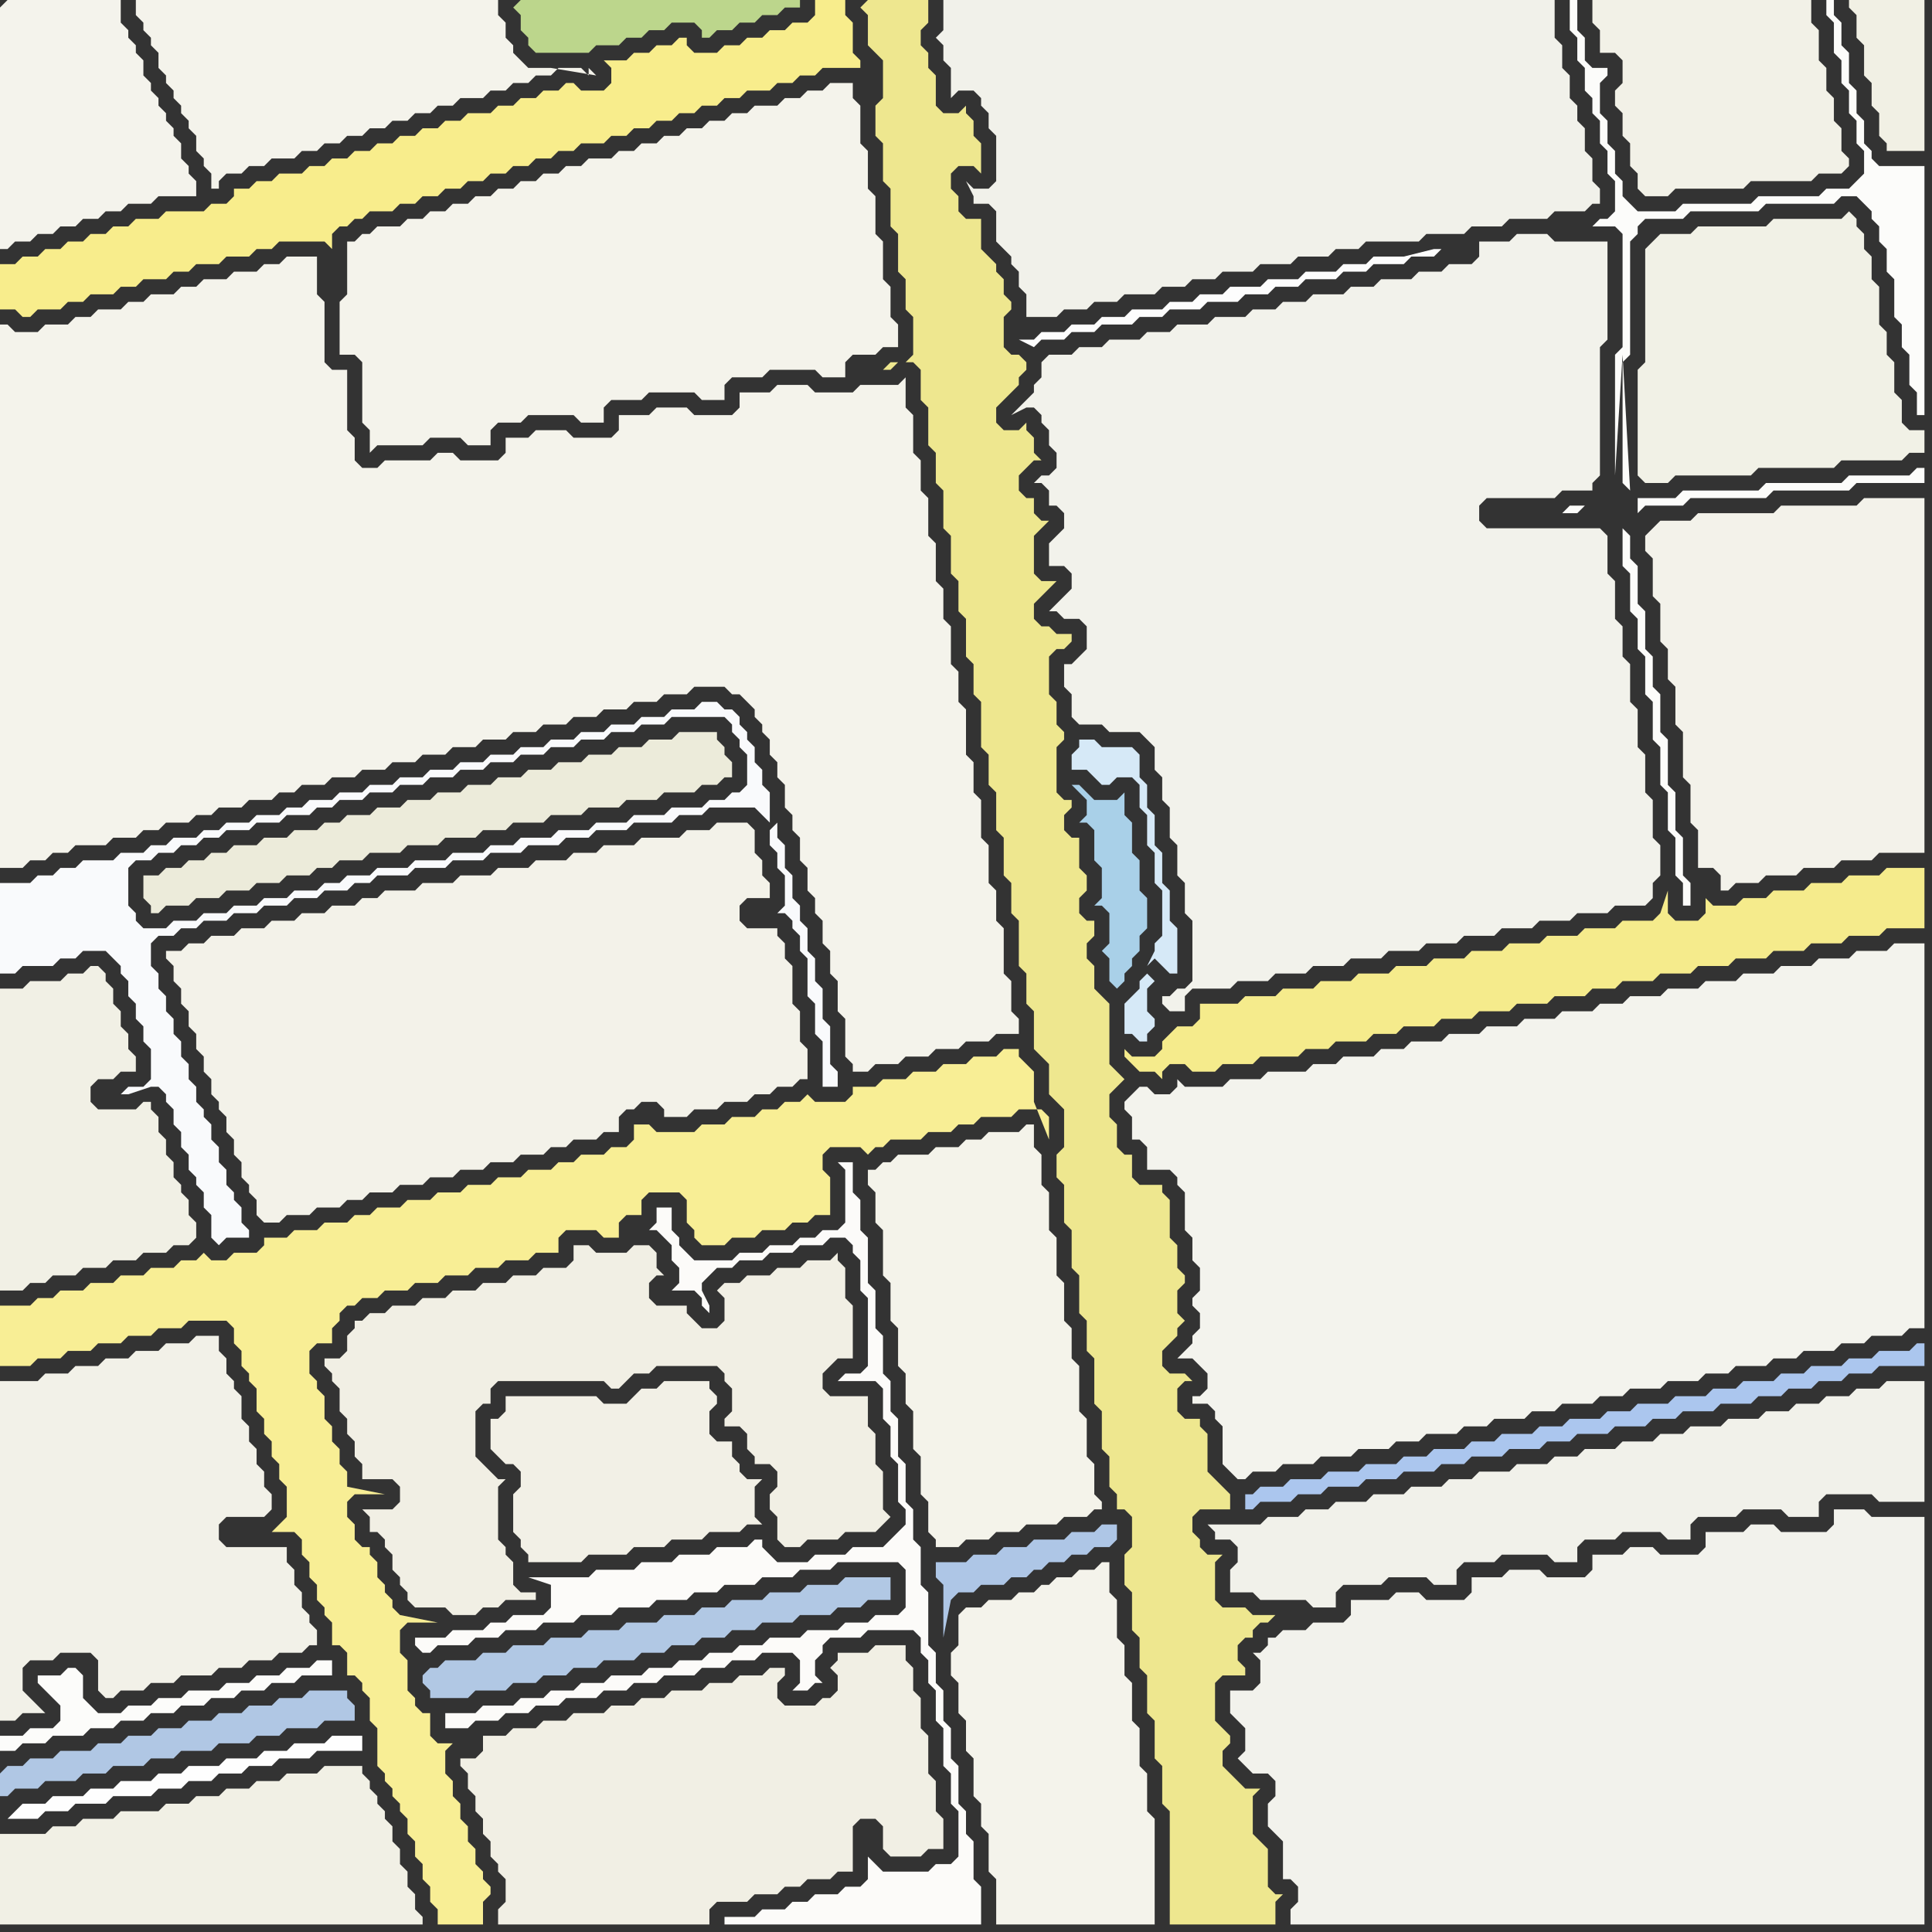 <svg width="256" height="256" xmlns="http://www.w3.org/2000/svg"><rect width="100%" height="100%" fill="#333333" stroke="none"/><script> 
var tempColor;
function hoverPath(evt){
obj = evt.target;
tempColor = obj.getAttribute("fill");
obj.setAttribute("fill","red");
//alert(tempColor);
//obj.setAttribute("stroke","red");}
function recoverPath(evt){
obj = evt.target;
obj.setAttribute("fill", tempColor);
//obj.setAttribute("stroke", tempColor);
}</script><path onmouseover="hoverPath(evt)" onmouseout="recoverPath(evt)" fill="rgb(249,250,252)" d="M  19,144l -2,0 -1,1 1,0 3,-1 1,0 1,1 0,1 1,1 0,2 1,1 0,2 1,1 0,2 1,1 0,1 1,1 0,2 1,1 0,3 1,1 1,-1 3,0 0,-1 -1,-1 0,-2 -1,-1 0,-1 -1,-1 0,-2 -1,-1 0,-2 -1,-1 0,-2 -1,-1 0,-1 -1,-1 0,-2 -1,-1 0,-2 -1,-1 0,-2 -1,-1 0,-2 -1,-1 0,-2 -1,-1 0,-2 -1,-1 0,-3 1,-1 2,0 1,-1 2,0 1,-1 3,0 1,-1 3,0 1,-1 3,0 1,-1 3,0 1,-1 3,0 1,-1 2,0 1,-1 4,0 1,-1 4,0 1,-1 4,0 1,-1 4,0 1,-1 4,0 1,-1 3,0 1,-1 4,0 1,-1 5,0 1,-1 3,0 1,-1 6,0 1,1 1,1 0,-4 -1,-1 0,-2 -1,-1 0,-2 -1,-1 0,-1 -1,-1 0,-1 -1,-1 -1,0 -1,-1 -2,0 -1,1 -3,0 -1,1 -3,0 -1,1 -3,0 -1,1 -3,0 -1,1 -3,0 -1,1 -3,0 -1,1 -3,0 -1,1 -3,0 -1,1 -3,0 -1,1 -3,0 -1,1 -3,0 -1,1 -3,0 -1,1 -3,0 -1,1 -2,0 -1,1 -3,0 -1,1 -3,0 -1,1 -2,0 -1,1 -3,0 -1,1 -2,0 -1,1 -3,0 -1,1 -4,0 -1,1 -2,0 -1,1 -2,0 -1,1 -4,0 0,12 2,0 1,-1 4,0 1,-1 2,0 1,-1 3,0 1,1 1,1 0,1 1,1 0,2 1,1 0,2 1,1 0,2 1,1 0,4 -1,1 -1,-30 2,0 1,-1 2,0 1,-1 2,0 1,-1 2,0 1,-1 3,0 1,-1 3,0 1,-1 3,0 1,-1 2,0 1,-1 3,0 1,-1 3,0 1,-1 3,0 1,-1 3,0 1,-1 3,0 1,-1 3,0 1,-1 3,0 1,-1 3,0 1,-1 3,0 1,-1 3,0 1,-1 3,0 1,-1 7,0 1,1 0,1 1,1 0,1 1,1 0,4 -1,1 -1,0 -1,1 -2,0 -1,1 -4,0 -1,1 -4,0 -1,1 -4,0 -1,1 -4,0 -1,1 -4,0 -1,1 -3,0 -1,1 -4,0 -1,1 -4,0 -1,1 -4,0 -1,1 -3,0 -1,1 -2,0 -1,1 -3,0 -1,1 -3,0 -1,1 -3,0 -1,1 -3,0 -1,1 -3,0 -1,1 -3,0 -1,-1 0,-1 -1,-1 0,-5 1,-1 1,30 84,-35 -1,1 0,2 1,1 0,2 1,1 0,4 -1,1 1,0 1,1 0,1 1,1 0,2 1,1 0,5 1,1 0,4 1,1 0,6 2,0 0,-2 -1,-1 0,-5 -1,-1 0,-4 -1,-1 0,-3 -1,-1 0,-3 -1,-1 0,-2 -1,-1 0,-3 -1,-1 0,-3 -1,-1 0,-2 -84,35Z"/>
<path onmouseover="hoverPath(evt)" onmouseout="recoverPath(evt)" fill="rgb(174,198,230)" d="M  125,207l -1,0 0,2 1,1 0,7 1,-5 0,0 1,-1 2,0 1,-1 3,0 1,-1 2,0 1,-1 1,0 1,-1 2,0 1,-1 2,0 1,-1 2,0 1,-1 0,-2 -2,0 -1,1 -3,0 -1,1 -4,0 -1,1 -3,0 -1,1 -3,0 -1,1Z"/>
<path onmouseover="hoverPath(evt)" onmouseout="recoverPath(evt)" fill="rgb(244,243,236)" d="M  0,1l 0,32 1,0 1,-1 2,0 1,-1 2,0 1,-1 2,0 1,-1 2,0 1,-1 2,0 1,-1 3,0 1,-1 5,0 0,-2 -1,-1 0,-1 -1,-1 0,-2 -1,-1 0,-1 -1,-1 0,-1 -1,-1 0,-1 -1,-1 0,-1 -1,-1 0,-2 -1,-1 0,-1 -1,-1 0,-1 -1,-1 0,-3 -15,0 -1,1Z"/>
<path onmouseover="hoverPath(evt)" onmouseout="recoverPath(evt)" fill="rgb(254,254,254)" d="M  1,241l 4,0 1,-1 3,0 1,-1 4,0 1,-1 5,0 1,-1 3,0 1,-1 3,0 1,-1 3,0 1,-1 3,0 1,-1 4,0 1,-1 6,0 0,-2 -4,0 -1,1 -4,0 -1,1 -3,0 -1,1 -4,0 -1,1 -4,0 -1,1 -3,0 -1,1 -4,0 -1,1 -3,0 -1,1 -4,0 -1,1 -3,0 -1,1 -1,1 -1,-1Z"/>
<path onmouseover="hoverPath(evt)" onmouseout="recoverPath(evt)" fill="rgb(244,243,235)" d="M  19,0l -1,0 0,2 1,1 0,1 1,1 0,1 1,1 0,2 1,1 0,1 1,1 0,1 1,1 0,1 1,1 0,1 1,1 0,2 1,1 0,1 1,1 0,2 1,0 0,-1 1,-1 2,0 1,-1 2,0 1,-1 3,0 1,-1 2,0 1,-1 2,0 1,-1 2,0 1,-1 2,0 1,-1 2,0 1,-1 2,0 1,-1 2,0 1,-1 3,0 1,-1 2,0 1,-1 2,0 1,-1 2,0 1,-1 3,0 1,1 0,-1 1,1 -6,-1 -3,0 -1,-1 -1,-1 0,-1 -1,-1 0,-2 -1,-1 0,-2Z"/>
<path onmouseover="hoverPath(evt)" onmouseout="recoverPath(evt)" fill="rgb(188,214,140)" d="M  68,1l 1,1 0,2 1,1 0,1 1,1 7,0 1,-1 3,0 1,-1 2,0 1,-1 2,0 1,-1 3,0 1,1 0,1 1,0 1,-1 2,0 1,-1 2,0 1,-1 2,0 1,-1 2,0 0,-1 -37,0 -1,1Z"/>
<path onmouseover="hoverPath(evt)" onmouseout="recoverPath(evt)" fill="rgb(238,231,143)" d="M  114,1l 0,0 1,1 0,4 1,1 1,1 0,5 -1,1 0,4 1,1 0,5 1,1 0,5 1,1 0,5 1,1 0,4 1,1 0,5 -1,1 1,0 1,1 0,4 1,1 0,5 1,1 0,4 1,1 0,5 1,1 0,5 1,1 0,4 1,1 0,5 1,1 0,4 1,1 0,6 1,1 0,4 1,1 0,5 1,1 0,5 1,1 0,4 1,1 0,6 1,1 0,4 1,1 0,5 1,1 1,1 0,4 1,1 1,1 0,5 -1,1 0,3 1,1 0,5 1,1 0,5 1,1 0,5 1,1 0,4 1,1 0,6 1,1 0,5 1,1 0,4 1,1 0,2 1,0 1,1 0,4 -1,1 0,4 1,1 0,5 1,1 0,4 1,1 0,5 1,1 0,5 1,1 0,5 1,1 0,15 14,0 0,-3 1,-1 -1,0 -1,-1 0,-5 -1,-1 -1,-1 0,-5 1,-1 -2,0 -1,-1 -1,-1 -1,-1 0,-2 1,-1 0,-1 -1,-1 0,0 -1,-1 0,-5 1,-1 3,0 0,-1 -1,-1 0,-2 1,-1 1,0 0,-1 1,-1 1,0 1,-1 -3,0 -1,-1 -3,0 -1,-1 0,-5 1,-1 -2,0 -1,-1 0,-1 -1,-1 0,-2 1,-1 4,0 0,-2 -1,-1 0,0 -1,-1 -1,-1 0,-5 -1,-1 0,-1 -2,0 -1,-1 0,-3 1,-1 1,0 -1,-1 -2,0 -1,-1 0,-2 1,-1 1,-1 0,-1 1,-1 -1,-1 0,-3 1,-1 0,-1 -1,-1 0,-3 -1,-1 0,-5 -1,-1 0,-1 -3,0 -1,-1 0,-3 -1,0 -1,-1 0,-3 -1,-1 0,-3 1,-1 1,-1 -1,-1 0,0 -1,-1 0,-8 -1,-1 -1,-1 0,-3 -1,-1 0,-2 1,-1 0,-2 -1,0 -1,-1 0,-2 1,-1 0,-2 -1,-1 0,-4 -1,0 -1,-1 0,-2 1,-1 0,-1 -1,0 -1,-1 0,-6 1,-1 0,-1 -1,-1 0,-3 -1,-1 0,-5 1,-1 1,0 1,-1 0,-1 -2,0 -1,-1 -1,0 -1,-1 0,-2 1,-1 1,-1 1,-1 -2,0 -1,-1 0,-5 1,-1 1,-1 -1,0 -1,-1 0,-2 -1,0 -1,-1 0,-2 1,-1 1,-1 1,0 -1,-1 0,-2 -1,-1 0,-1 -1,1 -2,0 -1,-1 0,-2 1,-1 2,-2 0,-1 1,-1 0,-1 -1,-1 -1,0 -1,-1 0,-4 1,-1 0,-1 -1,-1 0,-2 -1,-1 0,-1 -1,-1 -1,-1 0,-4 -2,0 -1,-1 0,-2 -1,-1 0,-2 1,-1 2,0 1,1 0,-4 -1,-1 0,-2 -1,-1 0,-1 -1,1 -2,0 -1,-1 0,-4 -1,-1 0,-2 -1,-1 0,-2 1,-1 0,-3 -8,0 -1,1 5,47 -1,0 -1,1 1,0 1,-1 -5,-47Z"/>
<path onmouseover="hoverPath(evt)" onmouseout="recoverPath(evt)" fill="rgb(242,242,235)" d="M  138,49l 0,1 -1,1 0,1 -1,1 -1,1 -1,1 2,-1 1,0 1,1 0,1 1,1 0,2 1,1 0,2 -1,1 -1,0 -1,1 1,0 1,1 0,2 1,0 1,1 0,2 -1,1 -1,1 0,3 2,0 1,1 0,2 -1,1 -1,1 -1,1 1,0 1,1 2,0 1,1 0,3 -1,1 -1,1 -1,0 0,3 1,1 0,3 1,1 3,0 1,1 4,0 1,1 1,1 0,3 1,1 0,3 1,1 0,4 1,1 0,4 1,1 0,4 1,1 0,8 -1,1 -1,0 -1,1 -1,0 0,1 1,1 2,0 0,-2 1,-1 5,0 1,-1 4,0 1,-1 4,0 1,-1 4,0 1,-1 4,0 1,-1 4,0 1,-1 4,0 1,-1 4,0 1,-1 4,0 1,-1 4,0 1,-1 4,0 1,-1 4,0 1,-1 0,-2 1,-1 0,-4 -1,-1 0,-5 -1,-1 0,-5 -1,-1 0,-5 -1,-1 0,-5 -1,-1 0,-4 -1,-1 0,-5 -1,-1 0,-5 -1,-1 -15,0 -1,-1 0,-2 1,-1 9,0 1,-1 4,0 0,-1 1,-1 0,-17 1,-1 0,-13 -7,0 -1,-1 -4,0 -1,1 -4,0 0,2 -1,1 -3,0 -1,1 -3,0 -1,1 -4,0 -1,1 -3,0 -1,1 -4,0 -1,1 -3,0 -1,1 -3,0 -1,1 -4,0 -1,1 -4,0 -1,1 -3,0 -1,1 -4,0 -1,1 -3,0 -1,1 -3,0 -1,1Z"/>
<path onmouseover="hoverPath(evt)" onmouseout="recoverPath(evt)" fill="rgb(214,233,247)" d="M  152,129l -1,1 0,1 -1,1 -1,1 0,4 1,0 1,1 1,0 0,-1 1,-1 0,-1 -1,-1 0,-3 1,-1 -1,-1 0,-1 1,-1 2,2 1,0 0,-6 -1,-1 0,-4 -1,-1 0,-4 -1,-1 0,-4 -1,-1 0,-3 -1,-1 0,-3 -1,-1 -4,0 -1,-1 -2,0 0,1 -1,1 0,2 2,0 1,1 1,1 1,0 1,-1 2,0 1,1 0,3 1,1 0,4 1,1 0,4 1,1 0,6 -1,1 0,1 -1,2Z"/>
<path onmouseover="hoverPath(evt)" onmouseout="recoverPath(evt)" fill="rgb(245,235,140)" d="M  155,137l 0,0 -1,1 0,1 -1,1 -3,0 -1,-1 0,1 1,1 0,0 1,1 2,0 1,1 0,-1 1,-1 2,0 1,1 3,0 1,-1 4,0 1,-1 5,0 1,-1 3,0 1,-1 4,0 1,-1 3,0 1,-1 4,0 1,-1 4,0 1,-1 4,0 1,-1 4,0 1,-1 4,0 1,-1 3,0 1,-1 4,0 1,-1 4,0 1,-1 4,0 1,-1 4,0 1,-1 4,0 1,-1 4,0 1,-1 4,0 1,-1 5,0 0,-8 -5,0 -1,1 -4,0 -1,1 -4,0 -1,1 -4,0 -1,1 -3,0 -1,1 -3,0 -1,-1 0,2 -1,1 -3,0 -1,-1 0,-3 -1,3 0,0 -1,1 -4,0 -1,1 -4,0 -1,1 -4,0 -1,1 -4,0 -1,1 -4,0 -1,1 -4,0 -1,1 -4,0 -1,1 -4,0 -1,1 -4,0 -1,1 -4,0 -1,1 -4,0 -1,1 -5,0 0,2 -1,1 -2,0 -1,1Z"/>
<path onmouseover="hoverPath(evt)" onmouseout="recoverPath(evt)" fill="rgb(243,243,237)" d="M  155,145l -2,0 -1,-1 -1,0 -1,1 -1,1 0,1 1,1 0,3 1,0 1,1 0,3 3,0 1,1 0,1 1,1 0,5 1,1 0,3 1,1 0,3 -1,1 0,1 1,1 0,2 -1,1 0,1 -1,1 -1,1 2,0 1,1 1,1 0,2 -1,1 -1,0 0,1 2,0 1,1 0,1 1,1 0,5 1,1 1,1 1,0 1,-1 3,0 1,-1 4,0 1,-1 4,0 1,-1 4,0 1,-1 3,0 1,-1 4,0 1,-1 3,0 1,-1 4,0 1,-1 3,0 1,-1 4,0 1,-1 3,0 1,-1 4,0 1,-1 4,0 1,-1 3,0 1,-1 4,0 1,-1 3,0 1,-1 4,0 1,-1 3,0 1,-1 4,0 1,-1 2,0 0,-51 -4,0 -1,1 -4,0 -1,1 -4,0 -1,1 -4,0 -1,1 -4,0 -1,1 -4,0 -1,1 -4,0 -1,1 -4,0 -1,1 -3,0 -1,1 -4,0 -1,1 -4,0 -1,1 -4,0 -1,1 -4,0 -1,1 -4,0 -1,1 -3,0 -1,1 -4,0 -1,1 -3,0 -1,1 -5,0 -1,1 -4,0 -1,1 -5,0 -1,-1 0,1 -1,1Z"/>
<path onmouseover="hoverPath(evt)" onmouseout="recoverPath(evt)" fill="rgb(242,241,231)" d="M  212,0l -1,0 0,3 1,1 0,3 2,0 1,1 0,3 -1,1 0,2 1,1 0,3 1,1 0,3 1,1 0,2 1,1 3,0 1,-1 9,0 1,-1 8,0 1,-1 3,0 1,-1 0,-1 -1,-1 0,-3 -1,-1 0,-3 -1,-1 0,-3 -1,-1 0,-4 -1,-1 0,-3Z"/>
<path onmouseover="hoverPath(evt)" onmouseout="recoverPath(evt)" fill="rgb(241,241,230)" d="M  219,32l 0,0 -1,1 0,15 -1,1 0,14 1,1 3,0 1,-1 10,0 1,-1 10,0 1,-1 8,0 1,-1 2,0 0,-3 -2,0 -1,-1 0,-3 -1,-1 0,-4 -1,-1 0,-3 -1,-1 0,-5 -1,-1 0,-3 -1,-1 0,-2 -1,-1 0,-1 -1,-1 -1,1 -9,0 -1,1 -9,0 -1,1 -4,0 -1,1Z"/>
<path onmouseover="hoverPath(evt)" onmouseout="recoverPath(evt)" fill="rgb(241,240,228)" d="M  247,0l -2,0 0,1 1,1 0,3 1,1 0,4 1,1 0,3 1,1 0,3 1,1 0,1 5,0 0,-20Z"/>
<path onmouseover="hoverPath(evt)" onmouseout="recoverPath(evt)" fill="rgb(242,241,232)" d="M  0,194l 0,34 2,0 1,-1 3,0 -3,-3 0,-3 1,-1 3,0 1,-1 4,0 1,1 0,4 1,1 1,0 1,-1 3,0 1,-1 3,0 1,-1 4,0 1,-1 3,0 1,-1 3,0 1,-1 3,0 1,-1 1,0 0,-2 -1,-1 0,-1 -1,-1 0,-2 -1,-1 0,-2 -1,-1 0,-2 -8,0 -1,-1 0,-2 1,-1 5,0 1,-1 0,-2 -1,-1 0,-2 -1,-1 0,-2 -1,-1 0,-2 -1,-1 0,-3 -1,-1 0,-1 -1,-1 0,-2 -1,-1 0,-2 -3,0 -1,1 -3,0 -1,1 -3,0 -1,1 -3,0 -1,1 -3,0 -1,1 -3,0 -1,1 -5,0Z"/>
<path onmouseover="hoverPath(evt)" onmouseout="recoverPath(evt)" fill="rgb(244,243,234)" d="M  118,154l -1,0 -1,1 -1,0 0,2 1,1 0,4 1,1 0,6 1,1 0,5 1,1 0,5 1,1 0,4 1,1 0,5 1,1 0,5 1,1 0,4 1,1 0,1 3,0 1,-1 3,0 1,-1 3,0 1,-1 4,0 1,-1 3,0 1,-1 1,0 0,-1 -1,-1 0,-4 -1,-1 0,-5 -1,-1 0,-6 -1,-1 0,-4 -1,-1 0,-5 -1,-1 0,-5 -1,-1 0,-5 -1,-1 0,-4 -1,-1 0,-3 -1,0 -1,1 -4,0 -1,1 -2,0 -1,1 -3,0 -1,1 -4,0 -1,1Z"/>
<path onmouseover="hoverPath(evt)" onmouseout="recoverPath(evt)" fill="rgb(176,199,228)" d="M  0,235l 0,3 1,0 1,-1 3,0 1,-1 4,0 1,-1 3,0 1,-1 4,0 1,-1 3,0 1,-1 4,0 1,-1 4,0 1,-1 3,0 1,-1 4,0 1,-1 4,0 0,-2 -1,-1 0,-1 -5,0 -1,1 -3,0 -1,1 -3,0 -1,1 -3,0 -1,1 -3,0 -1,1 -3,0 -1,1 -3,0 -1,1 -3,0 -1,1 -4,0 -1,1 -3,0 -1,1 -2,0 -1,1Z"/>
<path onmouseover="hoverPath(evt)" onmouseout="recoverPath(evt)" fill="rgb(241,241,234)" d="M  165,202l -5,0 1,1 0,1 2,0 1,1 0,2 -1,1 0,3 3,0 1,1 6,0 1,1 3,0 0,-2 1,-1 5,0 1,-1 5,0 1,1 3,0 0,-2 1,-1 4,0 1,-1 6,0 1,1 3,0 0,-2 1,-1 4,0 1,-1 5,0 1,1 3,0 0,-2 1,-1 5,0 1,-1 5,0 1,1 4,0 0,-2 1,-1 6,0 1,1 6,0 0,-16 -5,0 -1,1 -3,0 -1,1 -3,0 -1,1 -3,0 -1,1 -3,0 -1,1 -4,0 -1,1 -4,0 -1,1 -3,0 -1,1 -4,0 -1,1 -4,0 -1,1 -3,0 -1,1 -4,0 -1,1 -4,0 -1,1 -3,0 -1,1 -4,0 -1,1 -4,0 -1,1 -4,0 -1,1 -3,0 -1,1 -4,0 -1,1Z"/>
<path onmouseover="hoverPath(evt)" onmouseout="recoverPath(evt)" fill="rgb(242,242,236)" d="M  167,219l -1,0 1,1 0,3 -1,1 -3,0 0,3 1,1 0,0 1,1 0,3 -1,1 1,1 1,1 2,0 1,1 0,2 -1,1 0,3 1,1 0,0 1,1 0,5 1,0 1,1 0,2 -1,1 0,2 84,0 0,-54 -7,0 -1,-1 -4,0 0,2 -1,1 -6,0 -1,-1 -3,0 -1,1 -5,0 0,2 -1,1 -5,0 -1,-1 -3,0 -1,1 -4,0 0,2 -1,1 -5,0 -1,-1 -4,0 -1,1 -4,0 0,2 -1,1 -5,0 -1,-1 -3,0 -1,1 -5,0 0,2 -1,1 -4,0 -1,1 -3,0 -1,1 -1,0 0,1 -1,1Z"/>
<path onmouseover="hoverPath(evt)" onmouseout="recoverPath(evt)" fill="rgb(252,252,250)" d="M  210,67l -2,0 -1,1 2,0 1,-1 3,-2 0,0 -3,2 5,3 0,5 1,1 0,5 1,1 0,4 1,1 0,5 1,1 0,5 1,1 0,5 1,1 0,5 1,1 0,5 1,1 0,3 1,0 0,-3 -1,-1 0,-5 -1,-1 0,-5 -1,-1 0,-6 -1,-1 0,-5 -1,-1 0,-4 -1,-1 0,-5 -1,-1 0,-5 -1,-1 0,-3 -1,-1 -5,-3 6,-2 -1,-1 0,-16 1,-1 0,-15 1,-1 0,-1 1,-1 5,0 1,-1 9,0 1,-1 9,0 1,-1 2,0 1,1 1,1 0,1 1,1 0,2 1,1 0,3 1,1 0,5 1,1 0,3 1,1 0,4 1,1 0,3 1,0 0,-33 -6,0 -1,-1 0,-1 -1,-1 0,-3 -1,-1 0,-3 -1,-1 0,-4 -1,-1 0,-3 -1,-1 0,-2 -1,0 0,2 1,1 0,4 1,1 0,3 1,1 0,3 1,1 0,3 1,1 0,3 -2,2 -3,0 -1,1 -8,0 -1,1 -9,0 -1,1 -5,0 -1,-1 -1,-1 0,-2 -1,-1 0,-3 -1,-1 0,-3 -1,-1 0,-4 1,-1 0,-1 -2,0 -1,-1 0,-3 -1,-1 0,-4 -1,0 0,4 1,1 0,3 1,1 0,3 1,1 0,2 1,1 0,3 1,1 0,3 1,1 0,4 -1,1 -1,0 -1,1 3,0 1,1 0,15 -1,1 0,16 1,-16 1,18 -6,2 7,-1 0,2 1,-1 5,0 1,-1 10,0 1,-1 10,0 1,-1 9,0 0,-2 -1,0 -1,1 -8,0 -1,1 -10,0 -1,1 -10,0 -1,1 -5,0 -7,1Z"/>
<path onmouseover="hoverPath(evt)" onmouseout="recoverPath(evt)" fill="rgb(248,237,140)" d="M  0,37l 0,4 2,0 1,1 1,0 1,-1 3,0 1,-1 2,0 1,-1 3,0 1,-1 2,0 1,-1 3,0 1,-1 2,0 1,-1 3,0 1,-1 3,0 1,-1 2,0 1,-1 6,0 1,1 0,-2 1,-1 1,0 1,-1 1,0 1,-1 3,0 1,-1 2,0 1,-1 2,0 1,-1 2,0 1,-1 2,0 1,-1 2,0 1,-1 2,0 1,-1 2,0 1,-1 2,0 1,-1 3,0 1,-1 2,0 1,-1 2,0 1,-1 2,0 1,-1 2,0 1,-1 2,0 1,-1 2,0 1,-1 3,0 1,-1 2,0 1,-1 2,0 1,-1 5,0 0,-1 -1,-1 0,-4 -1,-1 0,-2 -4,0 0,2 -1,1 -2,0 -1,1 -2,0 -1,1 -2,0 -1,1 -2,0 -1,1 -3,0 -1,-1 0,-1 -1,0 -1,1 -2,0 -1,1 -2,0 -1,1 -3,0 1,1 0,2 -1,1 -3,0 -1,-1 -1,0 -1,1 -2,0 -1,1 -2,0 -1,1 -2,0 -1,1 -3,0 -1,1 -2,0 -1,1 -2,0 -1,1 -2,0 -1,1 -2,0 -1,1 -2,0 -1,1 -2,0 -1,1 -2,0 -1,1 -3,0 -1,1 -2,0 -1,1 -2,0 0,1 -1,1 -2,0 -1,1 -5,0 -1,1 -3,0 -1,1 -2,0 -1,1 -2,0 -1,1 -2,0 -1,1 -2,0 -1,1 -2,0 -1,1 -2,0 0,2 115,-28 -115,28Z"/>
<path onmouseover="hoverPath(evt)" onmouseout="recoverPath(evt)" fill="rgb(244,243,235)" d="M  0,45l 0,70 3,0 1,-1 2,0 1,-1 2,0 1,-1 4,0 1,-1 3,0 1,-1 2,0 1,-1 3,0 1,-1 2,0 1,-1 3,0 1,-1 3,0 1,-1 2,0 1,-1 3,0 1,-1 3,0 1,-1 3,0 1,-1 3,0 1,-1 3,0 1,-1 3,0 1,-1 3,0 1,-1 3,0 1,-1 3,0 1,-1 3,0 1,-1 3,0 1,-1 3,0 1,-1 3,0 1,-1 4,0 1,1 1,0 1,1 1,1 0,1 1,1 0,1 1,1 0,2 1,1 0,2 1,1 0,3 1,1 0,2 1,1 0,3 1,1 0,3 1,1 0,2 1,1 0,3 1,1 0,3 1,1 0,4 1,1 0,5 1,1 0,1 2,0 1,-1 3,0 1,-1 3,0 1,-1 3,0 1,-1 3,0 1,-1 3,0 0,-2 -1,-1 0,-4 -1,-1 0,-6 -1,-1 0,-4 -1,-1 0,-5 -1,-1 0,-5 -1,-1 0,-4 -1,-1 0,-6 -1,-1 0,-4 -1,-1 0,-5 -1,-1 0,-4 -1,-1 0,-5 -1,-1 0,-5 -1,-1 0,-4 -1,-1 0,-5 -1,-1 0,-4 -1,1 -5,0 -1,1 -5,0 -1,-1 -4,0 -1,1 -4,0 0,2 -1,1 -5,0 -1,-1 -4,0 -1,1 -4,0 0,2 -1,1 -5,0 -1,-1 -4,0 -1,1 -3,0 0,2 -1,1 -5,0 -1,-1 -2,0 -1,1 -6,0 -1,1 -2,0 -1,-1 0,-3 -1,-1 0,-8 -2,0 -1,-1 0,-8 -1,-1 0,-5 -4,0 -1,1 -2,0 -1,1 -3,0 -1,1 -3,0 -1,1 -2,0 -1,1 -3,0 -1,1 -2,0 -1,1 -3,0 -1,1 -2,0 -1,1 -3,0 -1,1 -3,0 -1,-1 -1,0Z"/>
<path onmouseover="hoverPath(evt)" onmouseout="recoverPath(evt)" fill="rgb(252,252,250)" d="M  10,221l -1,0 -1,1 -3,0 0,1 1,1 0,0 1,1 1,1 0,2 -1,1 -3,0 -1,1 -3,0 0,2 2,0 1,-1 3,0 1,-1 4,0 1,-1 3,0 1,-1 3,0 1,-1 3,0 1,-1 3,0 1,-1 3,0 1,-1 3,0 1,-1 3,0 1,-1 4,0 0,-2 -2,0 -1,1 -3,0 -1,1 -3,0 -1,1 -3,0 -1,1 -4,0 -1,1 -3,0 -1,1 -3,0 -1,1 -3,0 -1,-1 -1,-1 0,-3 -1,-1Z"/>
<path onmouseover="hoverPath(evt)" onmouseout="recoverPath(evt)" fill="rgb(236,235,218)" d="M  21,116l -2,0 0,3 1,1 0,1 1,0 1,-1 3,0 1,-1 3,0 1,-1 3,0 1,-1 3,0 1,-1 3,0 1,-1 2,0 1,-1 3,0 1,-1 4,0 1,-1 4,0 1,-1 4,0 1,-1 3,0 1,-1 4,0 1,-1 4,0 1,-1 4,0 1,-1 4,0 1,-1 4,0 1,-1 2,0 1,-1 1,0 0,-2 -1,-1 0,-1 -1,-1 0,-1 -5,0 -1,1 -3,0 -1,1 -3,0 -1,1 -3,0 -1,1 -3,0 -1,1 -3,0 -1,1 -3,0 -1,1 -3,0 -1,1 -3,0 -1,1 -3,0 -1,1 -3,0 -1,1 -3,0 -1,1 -2,0 -1,1 -3,0 -1,1 -3,0 -1,1 -3,0 -1,1 -2,0 -1,1 -2,0 -1,1 -2,0 -1,1Z"/>
<path onmouseover="hoverPath(evt)" onmouseout="recoverPath(evt)" fill="rgb(241,239,228)" d="M  72,183l 8,0 1,1 1,0 1,-1 1,-1 2,0 1,-1 8,0 1,1 0,1 1,1 0,3 -1,1 0,1 2,0 1,1 0,2 1,1 0,1 2,0 1,1 0,2 -1,1 0,2 1,1 0,3 1,1 2,0 1,-1 4,0 1,-1 4,0 1,-1 1,-1 -1,-1 0,-5 -1,-1 0,-4 -1,-1 0,-4 -5,0 -1,-1 0,-2 1,-1 1,-1 2,0 0,-7 -1,-1 0,-4 -1,-1 0,-1 -1,1 -3,0 -1,1 -3,0 -1,1 -3,0 -1,1 -2,0 -1,1 1,1 0,3 -1,1 -2,0 -1,-1 -1,-1 0,-1 -4,0 -1,-1 0,-2 1,-1 1,0 -1,-1 0,-2 -1,-1 -2,0 -1,1 -4,0 -1,-1 -2,0 0,2 -1,1 -3,0 -1,1 -3,0 -1,1 -3,0 -1,1 -3,0 -1,1 -3,0 -1,1 -3,0 -1,1 -2,0 -1,1 -1,0 0,1 -1,1 0,2 -1,1 -2,0 0,1 1,1 0,1 1,1 0,3 1,1 0,2 1,1 0,2 1,1 0,2 4,0 1,1 0,2 -1,1 -4,0 1,1 0,2 1,0 1,1 0,1 1,1 0,2 1,1 0,1 1,1 0,1 1,1 4,0 1,1 3,0 1,-1 2,0 1,-1 4,0 0,-1 -2,0 -1,-1 0,-3 -1,-1 0,-1 -1,-1 0,-7 1,-1 -1,0 -1,-1 0,0 -1,-1 -1,-1 0,-6 1,-1 1,0 0,-2 1,-1Z"/>
<path onmouseover="hoverPath(evt)" onmouseout="recoverPath(evt)" fill="rgb(241,239,228)" d="M  75,228l -3,0 -1,1 -3,0 -1,1 -3,0 0,2 -1,1 -2,0 0,1 1,1 0,2 1,1 0,2 1,1 0,2 1,1 0,2 1,1 0,1 1,1 0,3 -1,1 0,2 28,0 0,-2 1,-1 4,0 1,-1 3,0 1,-1 2,0 1,-1 3,0 1,-1 2,0 0,-6 1,-1 2,0 1,1 0,3 1,1 4,0 1,-1 2,0 0,-4 -1,-1 0,-4 -1,-1 0,-5 -1,-1 0,-4 -1,-1 0,-3 -1,-1 0,-2 -4,0 -1,1 -4,0 0,1 -1,1 1,1 0,2 -1,1 -1,0 -1,1 -4,0 -1,-1 0,-2 1,-1 0,-1 -2,0 -1,1 -3,0 -1,1 -3,0 -1,1 -4,0 -1,1 -3,0 -1,1 -3,0 -1,1 -4,0 -1,1Z"/>
<path onmouseover="hoverPath(evt)" onmouseout="recoverPath(evt)" fill="rgb(252,251,249)" d="M  102,253l -1,0 -1,1 -4,0 0,1 34,0 0,-5 -1,-1 0,-5 -1,-1 0,-3 -1,-1 0,-5 -1,-1 0,-4 -1,-1 0,-4 -1,-1 0,-4 -1,-1 0,-7 -1,-1 0,-5 -1,-1 0,-4 -1,-1 0,-5 -1,-1 0,-5 -1,-1 0,-4 -1,-1 0,-5 -1,-1 0,-5 -1,-1 0,-6 -1,-1 0,-4 -1,-1 0,-4 -2,0 1,1 0,7 -1,1 -2,0 -1,1 -2,0 -1,1 -3,0 -1,1 -3,0 -1,1 -5,0 -1,-1 -1,-1 0,-1 -1,-1 0,-3 -2,0 0,2 -1,1 1,0 1,1 0,0 1,1 0,2 1,1 0,2 -1,1 3,0 1,1 0,1 1,1 0,-1 -1,-2 0,-1 1,-1 1,-1 2,0 1,-1 3,0 1,-1 3,0 1,-1 3,0 1,-1 2,0 1,1 0,1 1,1 0,4 1,1 0,9 -1,1 -2,0 -1,1 5,0 1,1 0,4 1,1 0,4 1,1 0,5 1,1 0,2 -1,1 -1,1 -1,1 -4,0 -1,1 -4,0 -1,1 -4,0 -1,-1 -1,-1 0,-1 -1,0 -1,1 -4,0 -1,1 -4,0 -1,1 -4,0 -1,1 -5,0 -1,1 -8,0 3,1 0,3 -1,1 -4,0 -1,1 -2,0 -1,1 -4,0 -1,1 -4,0 0,1 1,1 1,0 1,-1 4,0 1,-1 3,0 1,-1 4,0 1,-1 4,0 1,-1 4,0 1,-1 4,0 1,-1 4,0 1,-1 3,0 1,-1 4,0 1,-1 4,0 1,-1 4,0 1,-1 8,0 1,1 0,5 -1,1 -3,0 -1,1 -3,0 -1,1 -4,0 -1,1 -4,0 -1,1 -3,0 -1,1 -3,0 -1,1 -3,0 -1,1 -3,0 -1,1 -4,0 -1,1 -3,0 -1,1 -3,0 -1,1 -3,0 -1,1 -4,0 -1,1 -4,0 0,2 3,0 1,-1 3,0 1,-1 3,0 1,-1 3,0 1,-1 4,0 1,-1 3,0 1,-1 3,0 1,-1 4,0 1,-1 3,0 1,-1 3,0 1,-1 4,0 1,1 0,3 -1,1 2,0 1,-1 1,0 -1,-1 0,-2 1,-1 0,-1 1,-1 4,0 1,-1 6,0 1,1 0,2 1,1 0,3 1,1 0,4 1,1 0,5 1,1 0,4 1,1 0,6 -1,1 -2,0 -1,1 -6,0 -1,-1 -1,-1 0,3 -1,1 -2,0 -1,1 -3,0 -1,1 -2,0 -1,1Z"/>
<path onmouseover="hoverPath(evt)" onmouseout="recoverPath(evt)" fill="rgb(241,241,234)" d="M  126,9l 0,4 1,-1 2,0 1,1 0,1 1,1 0,2 1,1 0,6 -1,1 -2,0 -1,-1 1,2 0,1 2,0 1,1 0,4 1,1 1,1 0,1 1,1 0,2 1,1 0,3 4,0 1,-1 3,0 1,-1 3,0 1,-1 4,0 1,-1 3,0 1,-1 3,0 1,-1 4,0 1,-1 4,0 1,-1 4,0 1,-1 3,0 1,-1 7,0 1,-1 5,0 1,-1 4,0 1,-1 5,0 1,-1 4,0 1,-1 1,0 0,-2 -1,-1 0,-3 -1,-1 0,-3 -1,-1 0,-2 -1,-1 0,-3 -1,-1 0,-3 -1,-1 0,-5 -81,0 0,4 -1,1 1,1 0,2 1,1 10,34 0,0 -10,-34Z"/>
<path onmouseover="hoverPath(evt)" onmouseout="recoverPath(evt)" fill="rgb(253,253,253)" d="M  137,45l -2,0 2,1 0,0 1,-1 3,0 1,-1 3,0 1,-1 4,0 1,-1 3,0 1,-1 4,0 1,-1 4,0 1,-1 3,0 1,-1 3,0 1,-1 4,0 1,-1 3,0 1,-1 4,0 1,-1 3,0 1,-1 -1,0 -4,1 -4,0 -1,1 -3,0 -1,1 -4,0 -1,1 -4,0 -1,1 -4,0 -1,1 -3,0 -1,1 -3,0 -1,1 -4,0 -1,1 -3,0 -1,1 -3,0 -1,1 -3,0 -1,1Z"/>
<path onmouseover="hoverPath(evt)" onmouseout="recoverPath(evt)" fill="rgb(241,240,229)" d="M  34,236l 0,0 -1,1 -3,0 -1,1 -3,0 -1,1 -3,0 -1,1 -5,0 -1,1 -4,0 -1,1 -3,0 -1,1 -6,0 0,12 56,0 0,-1 -1,-1 0,-2 -1,-1 0,-2 -1,-1 0,-2 -1,-1 0,-2 -1,-1 0,-1 -1,-1 0,-1 -1,-1 0,-1 -1,-1 0,-1 -5,0 -1,1 -4,0 -1,1Z"/>
<path onmouseover="hoverPath(evt)" onmouseout="recoverPath(evt)" fill="rgb(177,200,228)" d="M  56,222l 0,1 1,1 0,1 5,0 1,-1 4,0 1,-1 3,0 1,-1 3,0 1,-1 3,0 1,-1 4,0 1,-1 3,0 1,-1 3,0 1,-1 3,0 1,-1 3,0 1,-1 4,0 1,-1 4,0 1,-1 3,0 1,-1 3,0 0,-3 -6,0 -1,1 -4,0 -1,1 -4,0 -1,1 -4,0 -1,1 -3,0 -1,1 -4,0 -1,1 -4,0 -1,1 -4,0 -1,1 -4,0 -1,1 -4,0 -1,1 -3,0 -1,1 -4,0 -1,1 -1,0 -1,1Z"/>
<path onmouseover="hoverPath(evt)" onmouseout="recoverPath(evt)" fill="rgb(242,240,230)" d="M  65,190l 0,2 1,1 1,1 1,0 1,1 0,2 -1,1 0,5 1,1 0,1 1,1 0,1 7,0 1,-1 5,0 1,-1 4,0 1,-1 4,0 1,-1 4,0 1,-1 2,0 -1,-1 0,-4 1,-1 -2,0 -1,-1 0,-1 -1,-1 0,-2 -2,0 -1,-1 0,-3 1,-1 0,-1 -1,-1 0,-1 -6,0 -1,1 -2,0 -1,1 -1,1 -3,0 -1,-1 -12,0 0,2 -1,1 -1,0Z"/>
<path onmouseover="hoverPath(evt)" onmouseout="recoverPath(evt)" fill="rgb(244,243,235)" d="M  127,214l 0,4 -1,1 0,3 1,1 0,4 1,1 0,4 1,1 0,5 1,1 0,3 1,1 0,5 1,1 0,6 21,0 0,-14 -1,-1 0,-5 -1,-1 0,-5 -1,-1 0,-5 -1,-1 0,-4 -1,-1 0,-5 -1,-1 0,-4 -1,0 -1,1 -2,0 -1,1 -2,0 -1,1 -1,0 -1,1 -2,0 -1,1 -3,0 -1,1 -2,0 -1,1Z"/>
<path onmouseover="hoverPath(evt)" onmouseout="recoverPath(evt)" fill="rgb(171,198,238)" d="M  166,198l -1,0 0,2 1,0 1,-1 4,0 1,-1 3,0 1,-1 4,0 1,-1 4,0 1,-1 4,0 1,-1 3,0 1,-1 4,0 1,-1 4,0 1,-1 3,0 1,-1 4,0 1,-1 4,0 1,-1 3,0 1,-1 4,0 1,-1 4,0 1,-1 3,0 1,-1 3,0 1,-1 3,0 1,-1 3,0 1,-1 6,0 0,-3 -1,0 -1,1 -4,0 -1,1 -3,0 -1,1 -4,0 -1,1 -3,0 -1,1 -4,0 -1,1 -3,0 -1,1 -4,0 -1,1 -4,0 -1,1 -3,0 -1,1 -4,0 -1,1 -3,0 -1,1 -4,0 -1,1 -3,0 -1,1 -4,0 -1,1 -3,0 -1,1 -4,0 -1,1 -4,0 -1,1 -4,0 -1,1 -3,0 -1,1Z"/>
<path onmouseover="hoverPath(evt)" onmouseout="recoverPath(evt)" fill="rgb(241,240,229)" d="M  0,167l 0,4 3,0 1,-1 2,0 1,-1 3,0 1,-1 3,0 1,-1 3,0 1,-1 3,0 1,-1 2,0 1,-1 0,-2 -1,-1 0,-2 -1,-1 0,-1 -1,-1 0,-2 -1,-1 0,-2 -1,-1 0,-2 -1,-1 0,-1 -1,0 -1,1 -5,0 -1,-1 0,-2 1,-1 2,0 1,-1 2,0 0,-2 -1,-1 0,-2 -1,-1 0,-2 -1,-1 0,-2 -1,-1 0,-1 -1,-1 -1,0 -1,1 -2,0 -1,1 -4,0 -1,1 -3,0Z"/>
<path onmouseover="hoverPath(evt)" onmouseout="recoverPath(evt)" fill="rgb(248,238,149)" d="M  0,175l 0,6 4,0 1,-1 3,0 1,-1 3,0 1,-1 3,0 1,-1 3,0 1,-1 3,0 1,-1 5,0 1,1 0,2 1,1 0,2 1,1 0,1 1,1 0,3 1,1 0,2 1,1 0,2 1,1 0,2 1,1 0,4 -1,1 -1,1 3,0 1,1 0,2 1,1 0,2 1,1 0,2 1,1 0,1 1,1 0,3 1,0 1,1 0,3 1,0 1,1 0,1 1,1 0,3 1,1 0,5 1,1 0,1 1,1 0,1 1,1 0,1 1,1 0,2 1,1 0,2 1,1 0,2 1,1 0,2 1,1 0,2 6,0 0,-3 1,-1 0,-1 -1,-1 0,-1 -1,-1 0,-2 -1,-1 0,-2 -1,-1 0,-2 -1,-1 0,-2 -1,-1 0,-3 1,-1 -2,0 -1,-1 0,-3 -1,0 -1,-1 0,-1 -1,-1 0,-4 -1,-1 0,-3 1,-1 4,0 -5,-1 0,0 -1,-1 0,-1 -1,-1 0,-1 -1,-1 0,-2 -1,-1 0,-1 -1,0 -1,-1 0,-2 -1,-1 0,-2 1,-1 4,0 -5,-1 0,-2 -1,-1 0,-2 -1,-1 0,-2 -1,-1 0,-3 -1,-1 0,-1 -1,-1 0,-3 1,-1 2,0 0,-2 1,-1 0,-1 1,-1 1,0 1,-1 2,0 1,-1 3,0 1,-1 3,0 1,-1 3,0 1,-1 3,0 1,-1 3,0 1,-1 3,0 0,-2 1,-1 4,0 1,1 2,0 0,-2 1,-1 2,0 0,-2 1,-1 4,0 1,1 0,3 1,1 0,1 1,1 3,0 1,-1 3,0 1,-1 3,0 1,-1 2,0 1,-1 2,0 0,-5 -1,-1 0,-2 1,-1 4,0 1,1 1,-1 1,0 1,-1 4,0 1,-1 3,0 1,-1 2,0 1,-1 4,0 1,-1 3,0 1,1 0,3 -2,-5 0,-4 -1,-1 -1,-1 0,-1 -2,0 -1,1 -3,0 -1,1 -3,0 -1,1 -3,0 -1,1 -3,0 -1,1 -3,0 0,1 -1,1 -4,0 -1,-1 -1,1 -2,0 -1,1 -2,0 -1,1 -3,0 -1,1 -3,0 -1,1 -5,0 -1,-1 -2,0 0,2 -1,1 -2,0 -1,1 -3,0 -1,1 -2,0 -1,1 -3,0 -1,1 -3,0 -1,1 -3,0 -1,1 -3,0 -1,1 -3,0 -1,1 -3,0 -1,1 -2,0 -1,1 -3,0 -1,1 -3,0 -1,1 -3,0 0,1 -1,1 -3,0 -1,1 -2,0 -1,-1 -1,1 -2,0 -1,1 -3,0 -1,1 -3,0 -1,1 -3,0 -1,1 -3,0 -1,1 -2,0 -1,1 -4,0Z"/>
<path onmouseover="hoverPath(evt)" onmouseout="recoverPath(evt)" fill="rgb(243,242,233)" d="M  24,126l -2,0 0,1 1,1 0,2 1,1 0,2 1,1 0,2 1,1 0,2 1,1 0,2 1,1 0,2 1,1 0,1 1,1 0,2 1,1 0,2 1,1 0,2 1,1 0,1 1,1 0,2 1,1 2,0 1,-1 3,0 1,-1 3,0 1,-1 2,0 1,-1 3,0 1,-1 3,0 1,-1 3,0 1,-1 3,0 1,-1 3,0 1,-1 3,0 1,-1 2,0 1,-1 3,0 1,-1 2,0 0,-2 1,-1 1,0 1,-1 2,0 1,1 0,1 3,0 1,-1 3,0 1,-1 3,0 1,-1 2,0 1,-1 2,0 1,-1 1,0 0,-4 -1,-1 0,-4 -1,-1 0,-5 -1,-1 0,-2 -1,-1 0,-1 -4,0 -1,-1 0,-2 1,-1 3,0 0,-2 -1,-1 0,-2 -1,-1 0,-3 -1,-1 -4,0 -1,1 -3,0 -1,1 -5,0 -1,1 -4,0 -1,1 -3,0 -1,1 -4,0 -1,1 -4,0 -1,1 -4,0 -1,1 -4,0 -1,1 -4,0 -1,1 -2,0 -1,1 -3,0 -1,1 -3,0 -1,1 -3,0 -1,1 -3,0 -1,1 -3,0 -1,1 -2,0 -1,1Z"/>
<path onmouseover="hoverPath(evt)" onmouseout="recoverPath(evt)" fill="rgb(244,243,235)" d="M  48,31l -1,1 -1,0 0,7 -1,1 0,7 2,0 1,1 0,8 1,1 0,3 1,-1 6,0 1,-1 4,0 1,1 3,0 0,-2 1,-1 3,0 1,-1 6,0 1,1 3,0 0,-2 1,-1 4,0 1,-1 6,0 1,1 3,0 0,-2 1,-1 4,0 1,-1 6,0 1,1 3,0 0,-2 1,-1 3,0 1,-1 2,0 0,-3 -1,-1 0,-4 -1,-1 0,-5 -1,-1 0,-5 -1,-1 0,-5 -1,-1 0,-5 -1,-1 0,-2 -3,0 -1,1 -2,0 -1,1 -2,0 -1,1 -3,0 -1,1 -2,0 -1,1 -2,0 -1,1 -2,0 -1,1 -2,0 -1,1 -2,0 -1,1 -2,0 -1,1 -3,0 -1,1 -2,0 -1,1 -2,0 -1,1 -2,0 -1,1 -2,0 -1,1 -2,0 -1,1 -2,0 -1,1 -2,0 -1,1 -2,0 -1,1 -3,0 -1,1Z"/>
<path onmouseover="hoverPath(evt)" onmouseout="recoverPath(evt)" fill="rgb(169,208,232)" d="M  150,111l 0,-2 -1,-1 0,-3 -1,1 -3,0 -1,-1 -1,-1 -1,0 2,2 0,2 -1,1 1,0 1,1 0,4 1,1 0,4 -1,1 1,0 1,1 0,4 -1,1 1,1 0,3 1,1 1,-1 0,-1 1,-1 0,-1 1,-1 0,-2 1,-1 0,-4 -1,-1 0,-4 -1,-1Z"/>
<path onmouseover="hoverPath(evt)" onmouseout="recoverPath(evt)" fill="rgb(243,242,234)" d="M  219,70l 0,0 -1,1 0,2 1,1 0,5 1,1 0,5 1,1 0,4 1,1 0,5 1,1 0,6 1,1 0,5 1,1 0,5 2,0 1,1 0,2 1,0 1,-1 3,0 1,-1 4,0 1,-1 4,0 1,-1 4,0 1,-1 6,0 0,-47 -8,0 -1,1 -10,0 -1,1 -10,0 -1,1 -4,0 -1,1Z"/>
</svg>